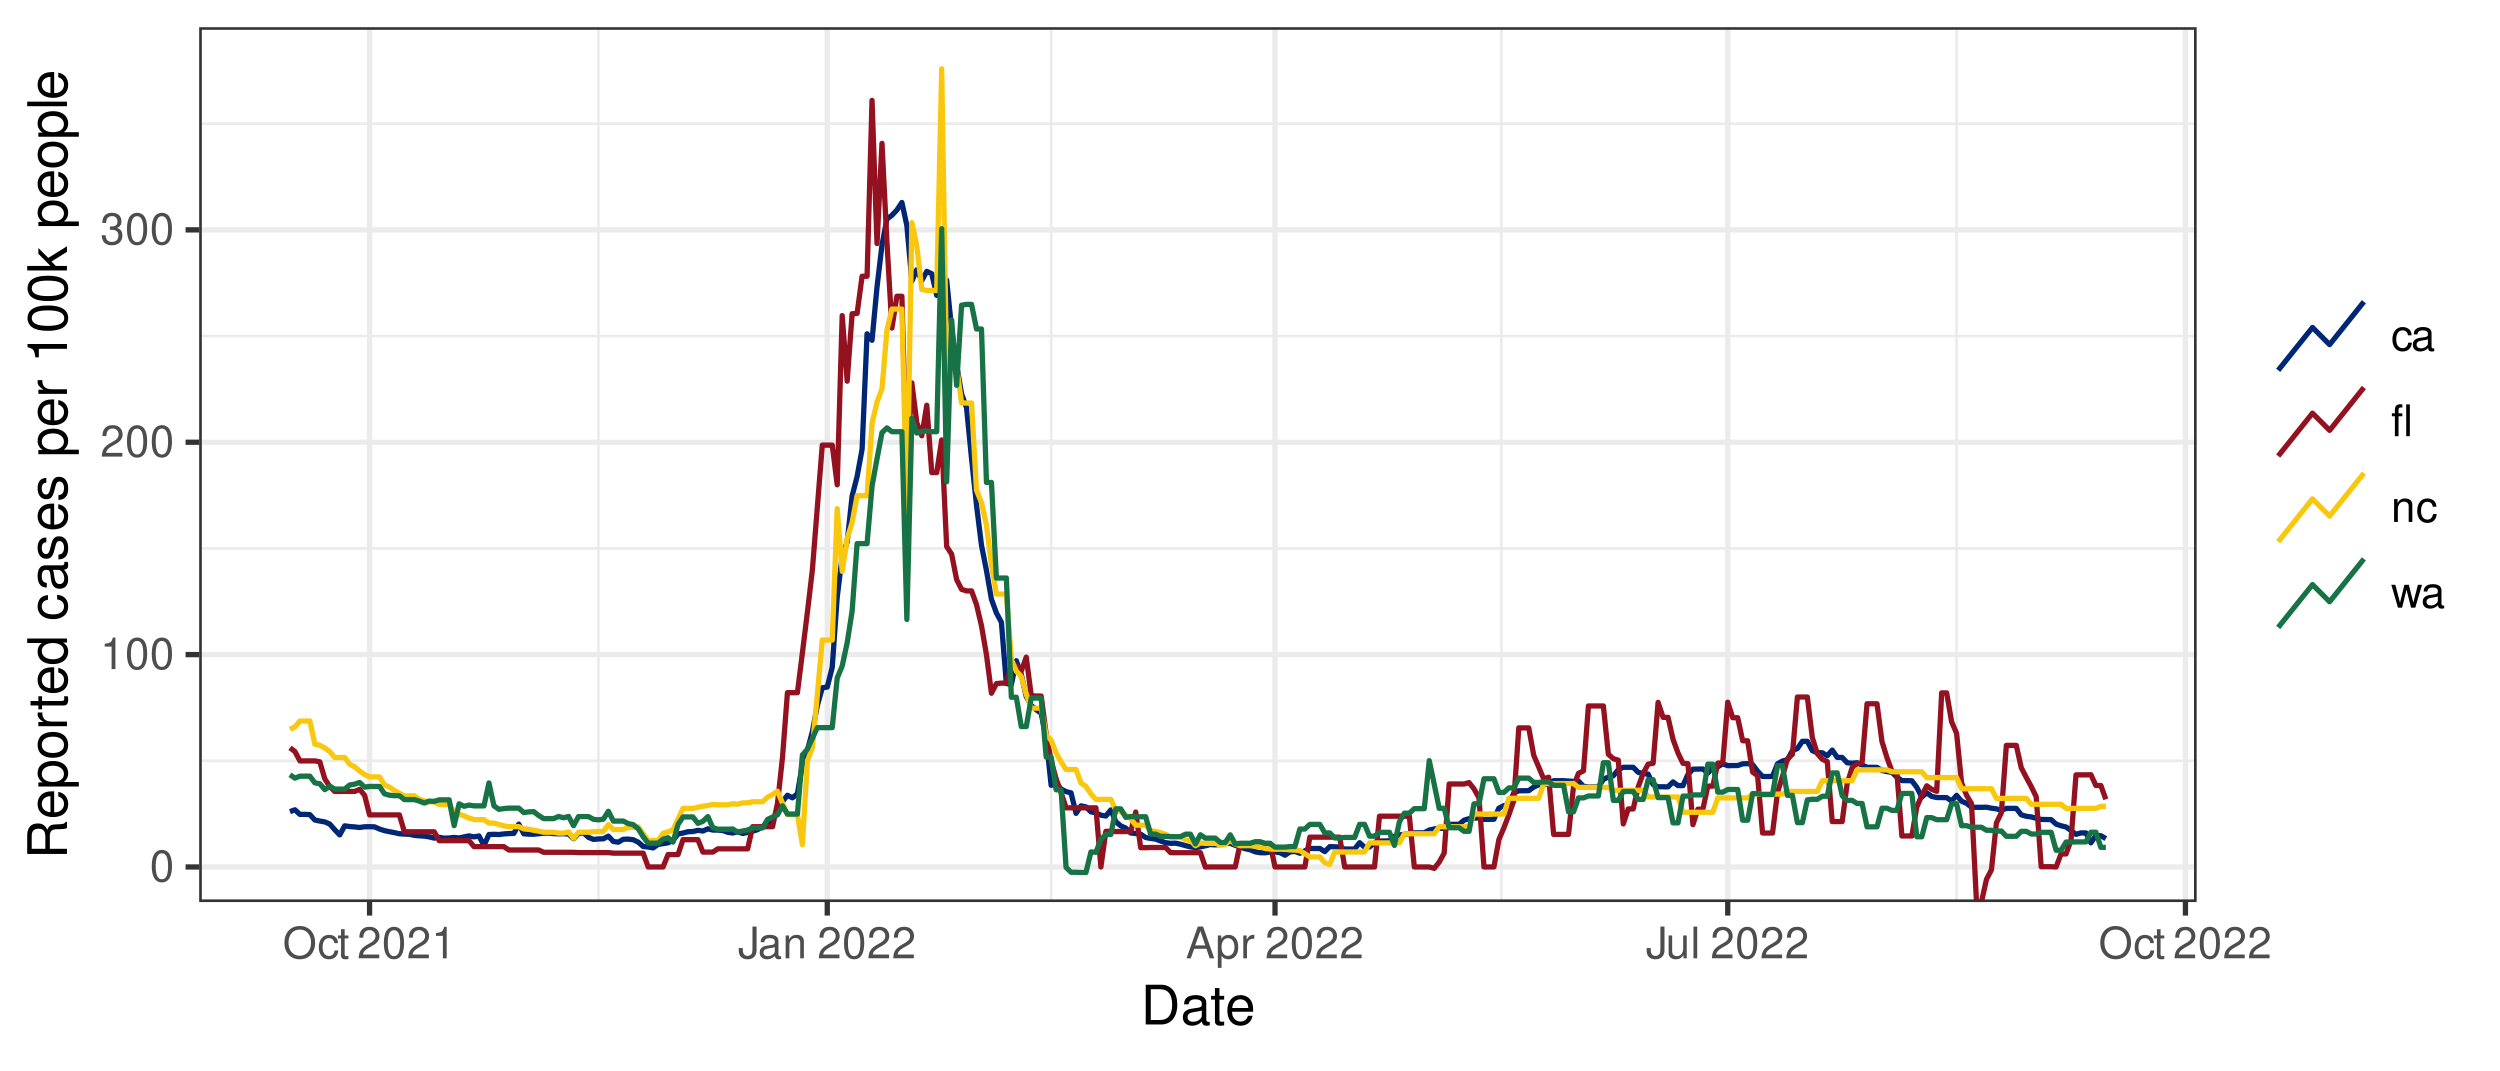 <?xml version="1.0" encoding="UTF-8"?>
<svg xmlns="http://www.w3.org/2000/svg" xmlns:xlink="http://www.w3.org/1999/xlink" width="504" height="216" viewBox="0 0 504 216">
<defs>
<g>
<g id="glyph-0-0">
<path d="M 2.422 -6.359 C 1.844 -6.359 1.312 -6.094 0.984 -5.672 C 0.578 -5.109 0.375 -4.25 0.375 -3.078 C 0.375 -0.938 1.078 0.203 2.422 0.203 C 3.734 0.203 4.453 -0.938 4.453 -3.031 C 4.453 -4.25 4.266 -5.078 3.859 -5.672 C 3.531 -6.109 3.016 -6.359 2.422 -6.359 Z M 2.422 -5.672 C 3.25 -5.672 3.672 -4.828 3.672 -3.094 C 3.672 -1.281 3.266 -0.438 2.406 -0.438 C 1.578 -0.438 1.172 -1.312 1.172 -3.062 C 1.172 -4.828 1.578 -5.672 2.422 -5.672 Z M 2.422 -5.672 "/>
</g>
<g id="glyph-0-1">
<path d="M 2.281 -4.531 L 2.281 0 L 3.047 0 L 3.047 -6.359 L 2.547 -6.359 C 2.266 -5.391 2.094 -5.25 0.891 -5.094 L 0.891 -4.531 Z M 2.281 -4.531 "/>
</g>
<g id="glyph-0-2">
<path d="M 4.453 -0.766 L 1.172 -0.766 C 1.25 -1.297 1.531 -1.625 2.297 -2.094 L 3.172 -2.594 C 4.047 -3.062 4.5 -3.719 4.5 -4.5 C 4.5 -5.031 4.281 -5.531 3.922 -5.875 C 3.547 -6.203 3.094 -6.359 2.5 -6.359 C 1.703 -6.359 1.125 -6.078 0.781 -5.531 C 0.547 -5.203 0.453 -4.797 0.438 -4.156 L 1.219 -4.156 C 1.234 -4.594 1.297 -4.844 1.406 -5.062 C 1.594 -5.438 2 -5.688 2.469 -5.688 C 3.172 -5.688 3.703 -5.172 3.703 -4.484 C 3.703 -3.969 3.406 -3.531 2.859 -3.219 L 2.047 -2.75 C 0.75 -2 0.375 -1.406 0.297 -0.016 L 4.453 -0.016 Z M 4.453 -0.766 "/>
</g>
<g id="glyph-0-3">
<path d="M 1.938 -2.922 L 2.359 -2.922 C 3.203 -2.922 3.656 -2.531 3.656 -1.766 C 3.656 -0.969 3.172 -0.484 2.375 -0.484 C 1.516 -0.484 1.109 -0.922 1.062 -1.844 L 0.281 -1.844 C 0.312 -1.344 0.406 -1 0.547 -0.719 C 0.875 -0.109 1.484 0.203 2.344 0.203 C 3.625 0.203 4.453 -0.578 4.453 -1.781 C 4.453 -2.594 4.141 -3.031 3.391 -3.297 C 3.969 -3.531 4.266 -3.969 4.266 -4.609 C 4.266 -5.703 3.547 -6.359 2.359 -6.359 C 1.109 -6.359 0.438 -5.656 0.406 -4.312 L 1.188 -4.312 C 1.203 -4.703 1.234 -4.922 1.328 -5.109 C 1.5 -5.469 1.891 -5.688 2.375 -5.688 C 3.062 -5.688 3.469 -5.266 3.469 -4.578 C 3.469 -4.141 3.312 -3.859 2.969 -3.719 C 2.766 -3.625 2.484 -3.594 1.938 -3.578 Z M 1.938 -2.922 "/>
</g>
<g id="glyph-0-4">
<path d="M 3.422 -6.516 C 1.578 -6.516 0.328 -5.156 0.328 -3.156 C 0.328 -1.141 1.578 0.203 3.438 0.203 C 4.219 0.203 4.906 -0.031 5.422 -0.469 C 6.109 -1.062 6.531 -2.062 6.531 -3.109 C 6.531 -5.172 5.297 -6.516 3.422 -6.516 Z M 3.422 -5.797 C 4.812 -5.797 5.703 -4.75 5.703 -3.125 C 5.703 -1.578 4.781 -0.516 3.438 -0.516 C 2.062 -0.516 1.156 -1.578 1.156 -3.156 C 1.156 -4.734 2.062 -5.797 3.422 -5.797 Z M 3.422 -5.797 "/>
</g>
<g id="glyph-0-5">
<path d="M 4.141 -3.062 C 4.109 -3.516 4.016 -3.797 3.828 -4.062 C 3.516 -4.484 2.969 -4.734 2.328 -4.734 C 1.078 -4.734 0.266 -3.75 0.266 -2.219 C 0.266 -0.734 1.062 0.203 2.312 0.203 C 3.406 0.203 4.109 -0.453 4.203 -1.578 L 3.453 -1.578 C 3.328 -0.844 2.953 -0.469 2.328 -0.469 C 1.516 -0.469 1.031 -1.141 1.031 -2.219 C 1.031 -3.375 1.516 -4.062 2.312 -4.062 C 2.922 -4.062 3.312 -3.703 3.406 -3.062 Z M 4.141 -3.062 "/>
</g>
<g id="glyph-0-6">
<path d="M 2.234 -4.609 L 1.484 -4.609 L 1.484 -5.875 L 0.75 -5.875 L 0.75 -4.609 L 0.125 -4.609 L 0.125 -4.016 L 0.75 -4.016 L 0.75 -0.531 C 0.75 -0.047 1.062 0.203 1.641 0.203 C 1.828 0.203 1.984 0.188 2.234 0.141 L 2.234 -0.469 C 2.125 -0.453 2.031 -0.438 1.875 -0.438 C 1.562 -0.438 1.484 -0.531 1.484 -0.859 L 1.484 -4.016 L 2.234 -4.016 Z M 2.234 -4.609 "/>
</g>
<g id="glyph-0-7">
</g>
<g id="glyph-0-8">
<path d="M 2.922 -6.406 L 2.922 -1.906 C 2.922 -1.391 2.875 -1.094 2.734 -0.875 C 2.562 -0.641 2.266 -0.484 1.938 -0.484 C 1.328 -0.484 0.984 -0.891 0.984 -1.641 L 0.984 -2.062 L 0.156 -2.062 L 0.156 -1.5 C 0.156 -0.453 0.828 0.203 1.938 0.203 C 3.047 0.203 3.75 -0.5 3.75 -1.594 L 3.75 -6.406 Z M 2.922 -6.406 "/>
</g>
<g id="glyph-0-9">
<path d="M 4.703 -0.438 C 4.625 -0.406 4.594 -0.406 4.547 -0.406 C 4.297 -0.406 4.156 -0.547 4.156 -0.781 L 4.156 -3.484 C 4.156 -4.297 3.547 -4.734 2.422 -4.734 C 1.734 -4.734 1.203 -4.547 0.891 -4.203 C 0.672 -3.969 0.594 -3.703 0.578 -3.25 L 1.312 -3.25 C 1.375 -3.812 1.703 -4.062 2.391 -4.062 C 3.062 -4.062 3.422 -3.812 3.422 -3.375 L 3.422 -3.188 C 3.406 -2.875 3.25 -2.75 2.656 -2.672 C 1.625 -2.547 1.453 -2.5 1.172 -2.391 C 0.641 -2.156 0.375 -1.766 0.375 -1.156 C 0.375 -0.328 0.953 0.203 1.875 0.203 C 2.469 0.203 2.922 0 3.453 -0.469 C 3.5 0 3.734 0.203 4.203 0.203 C 4.359 0.203 4.453 0.188 4.703 0.125 Z M 3.422 -1.453 C 3.422 -1.203 3.359 -1.062 3.125 -0.859 C 2.828 -0.578 2.469 -0.438 2.047 -0.438 C 1.469 -0.438 1.141 -0.719 1.141 -1.172 C 1.141 -1.656 1.453 -1.906 2.25 -2.016 C 3.031 -2.125 3.172 -2.156 3.422 -2.281 Z M 3.422 -1.453 "/>
</g>
<g id="glyph-0-10">
<path d="M 0.609 -4.609 L 0.609 0 L 1.359 0 L 1.359 -2.547 C 1.359 -3.484 1.844 -4.094 2.609 -4.094 C 3.188 -4.094 3.547 -3.75 3.547 -3.188 L 3.547 0 L 4.281 0 L 4.281 -3.484 C 4.281 -4.25 3.719 -4.734 2.828 -4.734 C 2.141 -4.734 1.703 -4.484 1.297 -3.828 L 1.297 -4.609 Z M 0.609 -4.609 "/>
</g>
<g id="glyph-0-11">
<path d="M 4.172 -1.922 L 4.828 0 L 5.75 0 L 3.5 -6.406 L 2.438 -6.406 L 0.156 0 L 1.016 0 L 1.703 -1.922 Z M 3.938 -2.609 L 1.906 -2.609 L 2.953 -5.531 Z M 3.938 -2.609 "/>
</g>
<g id="glyph-0-12">
<path d="M 0.469 1.922 L 1.219 1.922 L 1.219 -0.484 C 1.594 -0.016 2.031 0.203 2.625 0.203 C 3.828 0.203 4.594 -0.75 4.594 -2.219 C 4.594 -3.781 3.844 -4.734 2.625 -4.734 C 2 -4.734 1.5 -4.453 1.156 -3.922 L 1.156 -4.609 L 0.469 -4.609 Z M 2.5 -4.062 C 3.312 -4.062 3.828 -3.344 3.828 -2.25 C 3.828 -1.203 3.297 -0.484 2.5 -0.484 C 1.719 -0.484 1.219 -1.188 1.219 -2.266 C 1.219 -3.359 1.719 -4.062 2.5 -4.062 Z M 2.5 -4.062 "/>
</g>
<g id="glyph-0-13">
<path d="M 0.609 -4.609 L 0.609 0 L 1.344 0 L 1.344 -2.391 C 1.359 -3.5 1.812 -4 2.828 -3.969 L 2.828 -4.719 C 2.703 -4.734 2.625 -4.734 2.547 -4.734 C 2.062 -4.734 1.703 -4.453 1.281 -3.781 L 1.281 -4.609 Z M 0.609 -4.609 "/>
</g>
<g id="glyph-0-14">
<path d="M 4.234 0 L 4.234 -4.609 L 3.516 -4.609 L 3.516 -2 C 3.516 -1.062 3.016 -0.438 2.25 -0.438 C 1.672 -0.438 1.297 -0.797 1.297 -1.344 L 1.297 -4.609 L 0.578 -4.609 L 0.578 -1.062 C 0.578 -0.297 1.141 0.203 2.047 0.203 C 2.719 0.203 3.156 -0.031 3.578 -0.641 L 3.578 0 Z M 4.234 0 "/>
</g>
<g id="glyph-0-15">
<path d="M 1.344 -6.406 L 0.594 -6.406 L 0.594 0 L 1.344 0 Z M 1.344 -6.406 "/>
</g>
<g id="glyph-0-16">
<path d="M 2.266 -4.609 L 1.5 -4.609 L 1.5 -5.328 C 1.5 -5.641 1.656 -5.797 2 -5.797 C 2.062 -5.797 2.094 -5.797 2.266 -5.781 L 2.266 -6.391 C 2.094 -6.438 2 -6.438 1.844 -6.438 C 1.172 -6.438 0.766 -6.047 0.766 -5.391 L 0.766 -4.609 L 0.156 -4.609 L 0.156 -4.016 L 0.766 -4.016 L 0.766 0 L 1.5 0 L 1.5 -4.016 L 2.266 -4.016 Z M 3.781 -6.406 L 3.047 -6.406 L 3.047 0 L 3.781 0 Z M 3.781 -6.406 "/>
</g>
<g id="glyph-0-17">
<path d="M 4.875 0 L 6.234 -4.609 L 5.406 -4.609 L 4.484 -1.016 L 3.578 -4.609 L 2.688 -4.609 L 1.797 -1.016 L 0.859 -4.609 L 0.047 -4.609 L 1.391 0 L 2.219 0 L 3.109 -3.609 L 4.031 0 Z M 4.875 0 "/>
</g>
<g id="glyph-1-0">
<path d="M 0.984 0 L 4.062 0 C 6.094 0 7.344 -1.516 7.344 -4.016 C 7.344 -6.5 6.109 -8.016 4.062 -8.016 L 0.984 -8.016 Z M 2 -0.906 L 2 -7.109 L 3.891 -7.109 C 5.484 -7.109 6.312 -6.047 6.312 -4 C 6.312 -1.969 5.484 -0.906 3.891 -0.906 Z M 2 -0.906 "/>
</g>
<g id="glyph-1-1">
<path d="M 5.891 -0.531 C 5.781 -0.516 5.734 -0.516 5.688 -0.516 C 5.375 -0.516 5.188 -0.688 5.188 -0.969 L 5.188 -4.359 C 5.188 -5.375 4.438 -5.922 3.031 -5.922 C 2.172 -5.922 1.5 -5.688 1.109 -5.266 C 0.844 -4.969 0.734 -4.625 0.719 -4.062 L 1.641 -4.062 C 1.719 -4.766 2.141 -5.078 2.984 -5.078 C 3.828 -5.078 4.281 -4.781 4.281 -4.219 L 4.281 -3.984 C 4.266 -3.594 4.062 -3.438 3.328 -3.344 C 2.031 -3.172 1.828 -3.141 1.469 -2.984 C 0.797 -2.703 0.469 -2.203 0.469 -1.453 C 0.469 -0.406 1.188 0.25 2.359 0.25 C 3.078 0.25 3.656 0 4.312 -0.594 C 4.375 0 4.656 0.25 5.266 0.25 C 5.453 0.25 5.578 0.234 5.891 0.156 Z M 4.281 -1.812 C 4.281 -1.5 4.188 -1.312 3.922 -1.062 C 3.547 -0.719 3.094 -0.547 2.547 -0.547 C 1.844 -0.547 1.422 -0.891 1.422 -1.469 C 1.422 -2.078 1.812 -2.391 2.812 -2.531 C 3.781 -2.656 3.969 -2.703 4.281 -2.844 Z M 4.281 -1.812 "/>
</g>
<g id="glyph-1-2">
<path d="M 2.797 -5.766 L 1.844 -5.766 L 1.844 -7.344 L 0.938 -7.344 L 0.938 -5.766 L 0.156 -5.766 L 0.156 -5.016 L 0.938 -5.016 L 0.938 -0.656 C 0.938 -0.062 1.328 0.25 2.047 0.25 C 2.281 0.25 2.484 0.234 2.797 0.172 L 2.797 -0.594 C 2.656 -0.562 2.547 -0.547 2.359 -0.547 C 1.953 -0.547 1.844 -0.656 1.844 -1.062 L 1.844 -5.016 L 2.797 -5.016 Z M 2.797 -5.766 "/>
</g>
<g id="glyph-1-3">
<path d="M 5.641 -2.578 C 5.641 -3.453 5.578 -3.984 5.406 -4.406 C 5.031 -5.359 4.156 -5.922 3.078 -5.922 C 1.469 -5.922 0.438 -4.703 0.438 -2.812 C 0.438 -0.906 1.438 0.25 3.062 0.25 C 4.375 0.25 5.297 -0.5 5.516 -1.75 L 4.594 -1.75 C 4.344 -0.984 3.828 -0.594 3.094 -0.594 C 2.516 -0.594 2.016 -0.859 1.703 -1.344 C 1.484 -1.672 1.406 -2 1.391 -2.578 Z M 1.422 -3.328 C 1.5 -4.391 2.141 -5.078 3.062 -5.078 C 4 -5.078 4.656 -4.359 4.656 -3.328 Z M 1.422 -3.328 "/>
</g>
<g id="glyph-2-0">
<path d="M -3.453 -2.047 L -3.453 -4.688 C -3.453 -5.594 -3.016 -6 -2.031 -6 L -1.312 -6 C -0.812 -6 -0.328 -6.078 0 -6.219 L 0 -7.469 L -0.25 -7.469 C -0.516 -7.078 -0.797 -7 -1.875 -6.984 C -3.188 -6.969 -3.594 -6.766 -3.953 -5.891 C -4.406 -6.797 -4.953 -7.156 -5.875 -7.156 C -7.266 -7.156 -8.016 -6.297 -8.016 -4.719 L -8.016 -1.016 L 0 -1.016 L 0 -2.047 Z M -4.359 -2.047 L -7.109 -2.047 L -7.109 -4.516 C -7.109 -5.094 -7.031 -5.422 -6.812 -5.672 C -6.578 -5.953 -6.219 -6.094 -5.734 -6.094 C -4.781 -6.094 -4.359 -5.609 -4.359 -4.516 Z M -4.359 -2.047 "/>
</g>
<g id="glyph-2-1">
<path d="M -2.578 -5.641 C -3.453 -5.641 -3.984 -5.578 -4.406 -5.406 C -5.359 -5.031 -5.922 -4.156 -5.922 -3.078 C -5.922 -1.469 -4.703 -0.438 -2.812 -0.438 C -0.906 -0.438 0.25 -1.438 0.25 -3.062 C 0.25 -4.375 -0.5 -5.297 -1.75 -5.516 L -1.75 -4.594 C -0.984 -4.344 -0.594 -3.828 -0.594 -3.094 C -0.594 -2.516 -0.859 -2.016 -1.344 -1.703 C -1.672 -1.484 -2 -1.406 -2.578 -1.391 Z M -3.328 -1.422 C -4.391 -1.5 -5.078 -2.141 -5.078 -3.062 C -5.078 -4 -4.359 -4.656 -3.328 -4.656 Z M -3.328 -1.422 "/>
</g>
<g id="glyph-2-2">
<path d="M 2.391 -0.594 L 2.391 -1.516 L -0.609 -1.516 C -0.016 -2 0.25 -2.547 0.25 -3.281 C 0.25 -4.781 -0.953 -5.75 -2.781 -5.75 C -4.719 -5.75 -5.922 -4.812 -5.922 -3.281 C -5.922 -2.5 -5.578 -1.875 -4.891 -1.438 L -5.766 -1.438 L -5.766 -0.594 Z M -5.078 -3.125 C -5.078 -4.141 -4.188 -4.797 -2.812 -4.797 C -1.5 -4.797 -0.609 -4.125 -0.609 -3.125 C -0.609 -2.141 -1.484 -1.516 -2.844 -1.516 C -4.188 -1.516 -5.078 -2.141 -5.078 -3.125 Z M -5.078 -3.125 "/>
</g>
<g id="glyph-2-3">
<path d="M -5.922 -2.984 C -5.922 -1.359 -4.781 -0.391 -2.844 -0.391 C -0.891 -0.391 0.25 -1.359 0.25 -3 C 0.25 -4.625 -0.906 -5.609 -2.797 -5.609 C -4.797 -5.609 -5.922 -4.656 -5.922 -2.984 Z M -5.078 -3 C -5.078 -4.031 -4.234 -4.656 -2.812 -4.656 C -1.438 -4.656 -0.594 -4.016 -0.594 -3 C -0.594 -1.984 -1.438 -1.359 -2.844 -1.359 C -4.234 -1.359 -5.078 -1.984 -5.078 -3 Z M -5.078 -3 "/>
</g>
<g id="glyph-2-4">
<path d="M -5.766 -0.766 L 0 -0.766 L 0 -1.688 L -2.984 -1.688 C -4.375 -1.688 -5 -2.266 -4.969 -3.531 L -5.891 -3.531 C -5.922 -3.375 -5.922 -3.281 -5.922 -3.172 C -5.922 -2.578 -5.578 -2.141 -4.719 -1.609 L -5.766 -1.609 Z M -5.766 -0.766 "/>
</g>
<g id="glyph-2-5">
<path d="M -5.766 -2.797 L -5.766 -1.844 L -7.344 -1.844 L -7.344 -0.938 L -5.766 -0.938 L -5.766 -0.156 L -5.016 -0.156 L -5.016 -0.938 L -0.656 -0.938 C -0.062 -0.938 0.25 -1.328 0.25 -2.047 C 0.25 -2.281 0.234 -2.484 0.172 -2.797 L -0.594 -2.797 C -0.562 -2.656 -0.547 -2.547 -0.547 -2.359 C -0.547 -1.953 -0.656 -1.844 -1.062 -1.844 L -5.016 -1.844 L -5.016 -2.797 Z M -5.766 -2.797 "/>
</g>
<g id="glyph-2-6">
<path d="M -8.016 -5.438 L -8.016 -4.531 L -5.031 -4.531 C -5.625 -4.141 -5.922 -3.531 -5.922 -2.766 C -5.922 -1.266 -4.734 -0.281 -2.891 -0.281 C -0.953 -0.281 0.25 -1.234 0.25 -2.797 C 0.25 -3.594 -0.047 -4.141 -0.766 -4.625 L 0 -4.625 L 0 -5.438 Z M -5.078 -2.922 C -5.078 -3.906 -4.203 -4.531 -2.812 -4.531 C -1.484 -4.531 -0.609 -3.891 -0.609 -2.922 C -0.609 -1.906 -1.5 -1.25 -2.844 -1.25 C -4.188 -1.25 -5.078 -1.906 -5.078 -2.922 Z M -5.078 -2.922 "/>
</g>
<g id="glyph-2-7">
</g>
<g id="glyph-2-8">
<path d="M -3.828 -5.188 C -4.391 -5.141 -4.75 -5.016 -5.078 -4.797 C -5.609 -4.406 -5.922 -3.703 -5.922 -2.906 C -5.922 -1.344 -4.703 -0.344 -2.781 -0.344 C -0.922 -0.344 0.25 -1.328 0.25 -2.891 C 0.25 -4.266 -0.578 -5.141 -1.984 -5.25 L -1.984 -4.328 C -1.062 -4.172 -0.594 -3.703 -0.594 -2.922 C -0.594 -1.906 -1.422 -1.297 -2.781 -1.297 C -4.219 -1.297 -5.078 -1.891 -5.078 -2.891 C -5.078 -3.656 -4.625 -4.141 -3.828 -4.25 Z M -3.828 -5.188 "/>
</g>
<g id="glyph-2-9">
<path d="M -0.531 -5.891 C -0.516 -5.781 -0.516 -5.734 -0.516 -5.688 C -0.516 -5.375 -0.688 -5.188 -0.969 -5.188 L -4.359 -5.188 C -5.375 -5.188 -5.922 -4.438 -5.922 -3.031 C -5.922 -2.172 -5.688 -1.5 -5.266 -1.109 C -4.969 -0.844 -4.625 -0.734 -4.062 -0.719 L -4.062 -1.641 C -4.766 -1.719 -5.078 -2.141 -5.078 -2.984 C -5.078 -3.828 -4.781 -4.281 -4.219 -4.281 L -3.984 -4.281 C -3.594 -4.266 -3.438 -4.062 -3.344 -3.328 C -3.172 -2.031 -3.141 -1.828 -2.984 -1.469 C -2.703 -0.797 -2.203 -0.469 -1.453 -0.469 C -0.406 -0.469 0.25 -1.188 0.25 -2.359 C 0.25 -3.078 0 -3.656 -0.594 -4.312 C 0 -4.375 0.25 -4.656 0.25 -5.266 C 0.25 -5.453 0.234 -5.578 0.156 -5.891 Z M -1.812 -4.281 C -1.5 -4.281 -1.312 -4.188 -1.062 -3.922 C -0.719 -3.547 -0.547 -3.094 -0.547 -2.547 C -0.547 -1.844 -0.891 -1.422 -1.469 -1.422 C -2.078 -1.422 -2.391 -1.812 -2.531 -2.812 C -2.656 -3.781 -2.703 -3.969 -2.844 -4.281 Z M -1.812 -4.281 "/>
</g>
<g id="glyph-2-10">
<path d="M -4.156 -4.812 C -5.297 -4.812 -5.922 -4.062 -5.922 -2.734 C -5.922 -1.391 -5.234 -0.516 -4.172 -0.516 C -3.266 -0.516 -2.844 -0.984 -2.516 -2.344 L -2.297 -3.203 C -2.141 -3.844 -1.906 -4.094 -1.5 -4.094 C -0.953 -4.094 -0.594 -3.547 -0.594 -2.75 C -0.594 -2.25 -0.734 -1.844 -0.984 -1.609 C -1.141 -1.469 -1.312 -1.391 -1.719 -1.344 L -1.719 -0.375 C -0.391 -0.422 0.25 -1.172 0.25 -2.672 C 0.25 -4.125 -0.469 -5.047 -1.578 -5.047 C -2.438 -5.047 -2.906 -4.562 -3.172 -3.422 L -3.391 -2.547 C -3.562 -1.797 -3.812 -1.469 -4.219 -1.469 C -4.75 -1.469 -5.078 -1.953 -5.078 -2.688 C -5.078 -3.438 -4.766 -3.828 -4.156 -3.844 Z M -4.156 -4.812 "/>
</g>
<g id="glyph-2-11">
<path d="M -5.672 -2.844 L 0 -2.844 L 0 -3.812 L -7.953 -3.812 L -7.953 -3.172 C -6.734 -2.844 -6.562 -2.625 -6.375 -1.125 L -5.672 -1.125 Z M -5.672 -2.844 "/>
</g>
<g id="glyph-2-12">
<path d="M -7.953 -3.031 C -7.953 -2.297 -7.625 -1.641 -7.078 -1.234 C -6.375 -0.719 -5.328 -0.469 -3.844 -0.469 C -1.172 -0.469 0.25 -1.359 0.25 -3.031 C 0.25 -4.672 -1.172 -5.578 -3.781 -5.578 C -5.328 -5.578 -6.359 -5.328 -7.078 -4.812 C -7.641 -4.406 -7.953 -3.766 -7.953 -3.031 Z M -7.094 -3.031 C -7.094 -4.062 -6.031 -4.594 -3.875 -4.594 C -1.609 -4.594 -0.547 -4.078 -0.547 -3 C -0.547 -1.984 -1.656 -1.469 -3.844 -1.469 C -6.031 -1.469 -7.094 -1.984 -7.094 -3.031 Z M -7.094 -3.031 "/>
</g>
<g id="glyph-2-13">
<path d="M -8.016 -1.547 L -8.016 -0.641 L 0 -0.641 L 0 -1.547 L -2.25 -1.547 L -3.125 -2.438 L 0 -4.391 L 0 -5.516 L -3.766 -3.172 L -5.766 -5.172 L -5.766 -4 L -3.328 -1.547 Z M -8.016 -1.547 "/>
</g>
<g id="glyph-2-14">
<path d="M -8.016 -1.672 L -8.016 -0.75 L 0 -0.75 L 0 -1.672 Z M -8.016 -1.672 "/>
</g>
</g>
<clipPath id="clip-0">
<path clip-rule="nonzero" d="M 40.152 5.48 L 442.844 5.48 L 442.844 181.852 L 40.152 181.852 Z M 40.152 5.48 "/>
</clipPath>
<clipPath id="clip-1">
<path clip-rule="nonzero" d="M 40.152 153 L 442.844 153 L 442.844 154 L 40.152 154 Z M 40.152 153 "/>
</clipPath>
<clipPath id="clip-2">
<path clip-rule="nonzero" d="M 40.152 110 L 442.844 110 L 442.844 111 L 40.152 111 Z M 40.152 110 "/>
</clipPath>
<clipPath id="clip-3">
<path clip-rule="nonzero" d="M 40.152 67 L 442.844 67 L 442.844 69 L 40.152 69 Z M 40.152 67 "/>
</clipPath>
<clipPath id="clip-4">
<path clip-rule="nonzero" d="M 40.152 24 L 442.844 24 L 442.844 26 L 40.152 26 Z M 40.152 24 "/>
</clipPath>
<clipPath id="clip-5">
<path clip-rule="nonzero" d="M 120 5.48 L 121 5.48 L 121 181.852 L 120 181.852 Z M 120 5.48 "/>
</clipPath>
<clipPath id="clip-6">
<path clip-rule="nonzero" d="M 211 5.48 L 213 5.48 L 213 181.852 L 211 181.852 Z M 211 5.48 "/>
</clipPath>
<clipPath id="clip-7">
<path clip-rule="nonzero" d="M 302 5.48 L 303 5.48 L 303 181.852 L 302 181.852 Z M 302 5.48 "/>
</clipPath>
<clipPath id="clip-8">
<path clip-rule="nonzero" d="M 394 5.48 L 395 5.48 L 395 181.852 L 394 181.852 Z M 394 5.48 "/>
</clipPath>
<clipPath id="clip-9">
<path clip-rule="nonzero" d="M 40.152 174 L 442.844 174 L 442.844 176 L 40.152 176 Z M 40.152 174 "/>
</clipPath>
<clipPath id="clip-10">
<path clip-rule="nonzero" d="M 40.152 131 L 442.844 131 L 442.844 133 L 40.152 133 Z M 40.152 131 "/>
</clipPath>
<clipPath id="clip-11">
<path clip-rule="nonzero" d="M 40.152 88 L 442.844 88 L 442.844 90 L 40.152 90 Z M 40.152 88 "/>
</clipPath>
<clipPath id="clip-12">
<path clip-rule="nonzero" d="M 40.152 45 L 442.844 45 L 442.844 47 L 40.152 47 Z M 40.152 45 "/>
</clipPath>
<clipPath id="clip-13">
<path clip-rule="nonzero" d="M 73 5.48 L 76 5.48 L 76 181.852 L 73 181.852 Z M 73 5.48 "/>
</clipPath>
<clipPath id="clip-14">
<path clip-rule="nonzero" d="M 166 5.48 L 168 5.48 L 168 181.852 L 166 181.852 Z M 166 5.48 "/>
</clipPath>
<clipPath id="clip-15">
<path clip-rule="nonzero" d="M 256 5.48 L 258 5.48 L 258 181.852 L 256 181.852 Z M 256 5.48 "/>
</clipPath>
<clipPath id="clip-16">
<path clip-rule="nonzero" d="M 347 5.48 L 349 5.48 L 349 181.852 L 347 181.852 Z M 347 5.48 "/>
</clipPath>
<clipPath id="clip-17">
<path clip-rule="nonzero" d="M 440 5.48 L 442 5.48 L 442 181.852 L 440 181.852 Z M 440 5.48 "/>
</clipPath>
<clipPath id="clip-18">
<path clip-rule="nonzero" d="M 57 19 L 426 19 L 426 181.852 L 57 181.852 Z M 57 19 "/>
</clipPath>
<clipPath id="clip-19">
<path clip-rule="nonzero" d="M 40.152 5.48 L 442.844 5.48 L 442.844 181.852 L 40.152 181.852 Z M 40.152 5.48 "/>
</clipPath>
</defs>
<rect x="-50.4" y="-21.6" width="604.8" height="259.2" fill="rgb(100%, 100%, 100%)" fill-opacity="1"/>
<rect x="-50.4" y="-21.6" width="604.8" height="259.2" fill="rgb(100%, 100%, 100%)" fill-opacity="1"/>
<path fill="none" stroke-width="1.067" stroke-linecap="round" stroke-linejoin="round" stroke="rgb(100%, 100%, 100%)" stroke-opacity="1" stroke-miterlimit="10" d="M 0 216 L 504 216 L 504 0 L 0 0 Z M 0 216 "/>
<g clip-path="url(#clip-0)">
<path fill-rule="nonzero" fill="rgb(100%, 100%, 100%)" fill-opacity="1" d="M 40.152 181.848 L 442.844 181.848 L 442.844 5.477 L 40.152 5.477 Z M 40.152 181.848 "/>
</g>
<g clip-path="url(#clip-1)">
<path fill="none" stroke-width="0.533" stroke-linecap="butt" stroke-linejoin="round" stroke="rgb(92.157%, 92.157%, 92.157%)" stroke-opacity="1" stroke-miterlimit="10" d="M 40.152 153.375 L 442.844 153.375 "/>
</g>
<g clip-path="url(#clip-2)">
<path fill="none" stroke-width="0.533" stroke-linecap="butt" stroke-linejoin="round" stroke="rgb(92.157%, 92.157%, 92.157%)" stroke-opacity="1" stroke-miterlimit="10" d="M 40.152 110.559 L 442.844 110.559 "/>
</g>
<g clip-path="url(#clip-3)">
<path fill="none" stroke-width="0.533" stroke-linecap="butt" stroke-linejoin="round" stroke="rgb(92.157%, 92.157%, 92.157%)" stroke-opacity="1" stroke-miterlimit="10" d="M 40.152 67.746 L 442.844 67.746 "/>
</g>
<g clip-path="url(#clip-4)">
<path fill="none" stroke-width="0.533" stroke-linecap="butt" stroke-linejoin="round" stroke="rgb(92.157%, 92.157%, 92.157%)" stroke-opacity="1" stroke-miterlimit="10" d="M 40.152 24.93 L 442.844 24.93 "/>
</g>
<g clip-path="url(#clip-5)">
<path fill="none" stroke-width="0.533" stroke-linecap="butt" stroke-linejoin="round" stroke="rgb(92.157%, 92.157%, 92.157%)" stroke-opacity="1" stroke-miterlimit="10" d="M 120.641 181.848 L 120.641 5.48 "/>
</g>
<g clip-path="url(#clip-6)">
<path fill="none" stroke-width="0.533" stroke-linecap="butt" stroke-linejoin="round" stroke="rgb(92.157%, 92.157%, 92.157%)" stroke-opacity="1" stroke-miterlimit="10" d="M 211.91 181.848 L 211.91 5.48 "/>
</g>
<g clip-path="url(#clip-7)">
<path fill="none" stroke-width="0.533" stroke-linecap="butt" stroke-linejoin="round" stroke="rgb(92.157%, 92.157%, 92.157%)" stroke-opacity="1" stroke-miterlimit="10" d="M 302.68 181.848 L 302.68 5.48 "/>
</g>
<g clip-path="url(#clip-8)">
<path fill="none" stroke-width="0.533" stroke-linecap="butt" stroke-linejoin="round" stroke="rgb(92.157%, 92.157%, 92.157%)" stroke-opacity="1" stroke-miterlimit="10" d="M 394.449 181.848 L 394.449 5.48 "/>
</g>
<g clip-path="url(#clip-9)">
<path fill="none" stroke-width="1.067" stroke-linecap="butt" stroke-linejoin="round" stroke="rgb(92.157%, 92.157%, 92.157%)" stroke-opacity="1" stroke-miterlimit="10" d="M 40.152 174.781 L 442.844 174.781 "/>
</g>
<g clip-path="url(#clip-10)">
<path fill="none" stroke-width="1.067" stroke-linecap="butt" stroke-linejoin="round" stroke="rgb(92.157%, 92.157%, 92.157%)" stroke-opacity="1" stroke-miterlimit="10" d="M 40.152 131.965 L 442.844 131.965 "/>
</g>
<g clip-path="url(#clip-11)">
<path fill="none" stroke-width="1.067" stroke-linecap="butt" stroke-linejoin="round" stroke="rgb(92.157%, 92.157%, 92.157%)" stroke-opacity="1" stroke-miterlimit="10" d="M 40.152 89.152 L 442.844 89.152 "/>
</g>
<g clip-path="url(#clip-12)">
<path fill="none" stroke-width="1.067" stroke-linecap="butt" stroke-linejoin="round" stroke="rgb(92.157%, 92.157%, 92.157%)" stroke-opacity="1" stroke-miterlimit="10" d="M 40.152 46.34 L 442.844 46.34 "/>
</g>
<g clip-path="url(#clip-13)">
<path fill="none" stroke-width="1.067" stroke-linecap="butt" stroke-linejoin="round" stroke="rgb(92.157%, 92.157%, 92.157%)" stroke-opacity="1" stroke-miterlimit="10" d="M 74.504 181.848 L 74.504 5.48 "/>
</g>
<g clip-path="url(#clip-14)">
<path fill="none" stroke-width="1.067" stroke-linecap="butt" stroke-linejoin="round" stroke="rgb(92.157%, 92.157%, 92.157%)" stroke-opacity="1" stroke-miterlimit="10" d="M 166.777 181.848 L 166.777 5.48 "/>
</g>
<g clip-path="url(#clip-15)">
<path fill="none" stroke-width="1.067" stroke-linecap="butt" stroke-linejoin="round" stroke="rgb(92.157%, 92.157%, 92.157%)" stroke-opacity="1" stroke-miterlimit="10" d="M 257.043 181.848 L 257.043 5.48 "/>
</g>
<g clip-path="url(#clip-16)">
<path fill="none" stroke-width="1.067" stroke-linecap="butt" stroke-linejoin="round" stroke="rgb(92.157%, 92.157%, 92.157%)" stroke-opacity="1" stroke-miterlimit="10" d="M 348.312 181.848 L 348.312 5.48 "/>
</g>
<g clip-path="url(#clip-17)">
<path fill="none" stroke-width="1.067" stroke-linecap="butt" stroke-linejoin="round" stroke="rgb(92.157%, 92.157%, 92.157%)" stroke-opacity="1" stroke-miterlimit="10" d="M 440.586 181.848 L 440.586 5.48 "/>
</g>
<path fill="none" stroke-width="1.067" stroke-linecap="butt" stroke-linejoin="round" stroke="rgb(0%, 14.902%, 46.275%)" stroke-opacity="1" stroke-miterlimit="10" d="M 58.453 163.629 L 59.457 163.254 L 60.461 164.18 L 61.465 164.172 L 62.465 164.23 L 63.469 165.309 L 64.473 165.523 L 65.477 165.699 L 66.48 166.129 L 67.48 167.27 L 68.484 168.316 L 69.488 166.492 L 70.492 166.633 L 71.492 166.707 L 72.496 166.82 L 73.5 166.676 L 74.504 166.664 L 75.504 166.695 L 76.508 167.133 L 77.512 167.461 L 78.516 167.672 L 79.516 167.863 L 80.52 168.082 L 81.523 168.152 L 82.527 168.184 L 83.527 168.41 L 84.531 168.504 L 85.535 168.559 L 86.539 168.719 L 87.543 168.965 L 88.543 168.793 L 89.547 168.977 L 90.551 168.938 L 91.555 168.828 L 92.555 168.938 L 93.559 168.719 L 94.562 168.516 L 95.566 168.715 L 96.566 168.531 L 97.57 170.469 L 98.574 168.238 L 99.578 168.195 L 100.578 168.242 L 101.582 168.121 L 102.586 168.047 L 103.59 168.012 L 104.59 166.148 L 105.594 168.094 L 106.598 168.168 L 107.602 168.18 L 108.602 168.074 L 109.605 167.977 L 110.609 167.949 L 111.613 168.059 L 112.617 168.098 L 113.617 168.078 L 114.621 168.141 L 115.625 169.074 L 116.629 168.047 L 117.629 167.875 L 118.633 168.809 L 119.637 169.227 L 120.641 169.133 L 121.641 169.105 L 122.645 168.574 L 123.648 169.641 L 124.652 169.785 L 125.652 169.195 L 126.656 169.168 L 127.66 169.289 L 128.664 169.777 L 129.664 170.648 L 130.668 170.754 L 131.672 170.938 L 132.676 170.223 L 133.676 170.082 L 134.68 169.91 L 135.684 169.41 L 136.688 168.133 L 137.691 167.938 L 138.691 167.672 L 139.695 167.637 L 140.699 167.395 L 141.703 167.535 L 142.703 167.09 L 143.707 167.34 L 144.711 167.352 L 145.715 167.434 L 146.715 167.793 L 147.719 167.934 L 148.723 167.688 L 149.727 168.023 L 150.727 167.812 L 151.73 167.57 L 152.734 167.262 L 153.738 166.629 L 154.738 165.961 L 155.742 165.105 L 156.746 163.582 L 157.75 161.59 L 158.75 160.328 L 159.754 160.84 L 160.758 160.031 L 161.762 154.07 L 162.766 151.281 L 163.766 147.535 L 164.77 142.25 L 165.773 138.668 L 166.777 138.504 L 167.777 134.543 L 168.781 120.395 L 169.785 112.16 L 170.789 109.258 L 171.789 99.996 L 172.793 96.059 L 173.797 90.574 L 174.801 67.301 L 175.801 68.594 L 176.805 57.879 L 177.809 49.402 L 178.812 44.145 L 179.812 43.402 L 180.816 42.336 L 181.82 40.82 L 182.824 45.477 L 183.828 56.684 L 184.828 54.387 L 185.832 56.566 L 186.836 54.711 L 187.84 55.184 L 188.84 59.539 L 189.844 58.539 L 190.848 56.488 L 191.852 66.355 L 192.852 73.508 L 193.855 79.406 L 194.859 82.238 L 195.863 92.438 L 196.863 101.828 L 197.867 109.922 L 198.871 115.027 L 199.875 120.801 L 200.875 123.57 L 201.879 125.445 L 202.883 137.793 L 203.887 138.023 L 204.887 133.203 L 205.891 135.957 L 206.895 140.438 L 207.898 142.227 L 208.902 143.078 L 209.902 143.789 L 210.906 148.859 L 211.91 158.312 L 212.914 157.914 L 213.914 159.074 L 214.918 159.586 L 215.922 159.844 L 216.926 163.973 L 217.926 162.461 L 218.93 162.668 L 219.934 163.676 L 220.938 163.848 L 221.938 164.34 L 222.941 164.512 L 223.945 163.273 L 224.949 165.668 L 225.949 166.496 L 226.953 166.949 L 227.957 167.926 L 228.961 168.043 L 229.961 168.176 L 230.965 168.84 L 231.969 169.027 L 232.973 169.164 L 233.977 169.543 L 234.977 169.879 L 235.98 170.016 L 236.984 169.984 L 237.988 170.191 L 238.988 170.48 L 239.992 170.727 L 240.996 170.863 L 242 170.742 L 243 170.512 L 244.004 170.258 L 245.008 170.332 L 246.012 170.23 L 247.012 170.047 L 248.016 170.012 L 249.02 170.414 L 250.023 170.762 L 251.023 171.105 L 252.027 171.305 L 253.031 171.723 L 254.035 171.902 L 255.035 171.926 L 256.039 171.773 L 257.043 171.746 L 258.047 171.895 L 259.051 172.406 L 260.051 171.754 L 261.055 171.645 L 262.059 172.023 L 263.062 171.52 L 264.062 171.059 L 265.066 171.059 L 266.07 171.051 L 267.074 171.684 L 268.074 170.684 L 269.078 170.711 L 270.082 170.785 L 271.086 171.168 L 272.086 171.164 L 273.09 171.16 L 274.094 169.887 L 275.098 170.793 L 276.098 170.742 L 277.102 169.938 L 278.105 169.555 L 279.109 169.539 L 280.113 169.52 L 281.113 168.578 L 282.117 168.312 L 283.121 168.219 L 284.125 167.996 L 285.125 167.906 L 286.129 167.898 L 287.133 167.887 L 288.137 167.336 L 289.137 167.121 L 290.141 166.961 L 291.145 167.027 L 292.148 166.191 L 293.148 166.184 L 294.152 166.176 L 295.156 165.348 L 296.16 165.047 L 297.16 164.934 L 298.164 164.898 L 299.168 165.195 L 300.172 165.18 L 301.172 165.152 L 302.176 162.926 L 303.18 162.422 L 304.184 162.176 L 305.188 159.844 L 306.188 159.426 L 307.191 159.414 L 308.195 159.406 L 309.199 158.66 L 310.199 158.223 L 311.203 158.23 L 312.207 157.895 L 313.211 157.398 L 314.211 157.387 L 315.215 157.398 L 316.219 157.457 L 317.223 157.523 L 318.223 157.469 L 319.227 158.516 L 320.23 158.664 L 321.234 158.66 L 322.234 158.645 L 323.238 157.137 L 324.242 156.633 L 325.246 156.398 L 326.246 155.164 L 327.25 154.684 L 328.254 154.688 L 329.258 154.695 L 330.262 155.703 L 331.262 155.953 L 332.266 156.055 L 333.27 158.164 L 334.273 158.609 L 335.273 158.617 L 336.277 158.629 L 337.281 157.633 L 338.285 158.371 L 339.285 158.383 L 340.289 156.121 L 341.293 155.066 L 342.297 155.047 L 343.297 155.031 L 344.301 155.836 L 345.305 154.734 L 346.309 154.574 L 347.309 153.992 L 348.312 154.355 L 349.316 154.34 L 350.32 154.332 L 351.32 153.988 L 352.324 153.949 L 353.328 154.152 L 354.332 155.48 L 355.336 156.539 L 356.336 156.539 L 357.34 156.52 L 358.344 153.984 L 359.348 153.422 L 360.348 153.16 L 361.352 151.32 L 362.355 150.902 L 363.359 149.445 L 364.359 149.449 L 365.363 151.336 L 366.367 151.75 L 367.371 151.754 L 368.371 152.359 L 369.375 151.219 L 370.379 152.684 L 371.383 152.703 L 372.383 153.77 L 373.387 153.867 L 374.391 153.766 L 375.395 154.266 L 376.398 154.68 L 377.398 154.695 L 378.402 154.699 L 379.406 155.34 L 380.41 155.559 L 381.41 155.707 L 382.414 156.676 L 383.418 157.367 L 384.422 157.379 L 385.422 157.398 L 386.426 158.723 L 387.43 160.695 L 388.434 159.84 L 389.434 160.562 L 390.438 160.777 L 391.441 160.793 L 392.445 160.801 L 393.445 161.477 L 394.449 160.348 L 395.453 161.531 L 396.457 161.938 L 397.457 162.754 L 398.461 162.754 L 399.465 162.758 L 400.469 162.734 L 401.473 162.93 L 402.473 163.066 L 403.477 163.367 L 404.48 162.961 L 405.484 162.969 L 406.484 162.977 L 407.488 164.27 L 408.492 164.566 L 409.496 164.688 L 410.496 164.965 L 411.5 165.199 L 412.504 165.215 L 413.508 165.234 L 414.508 166.145 L 415.512 166.477 L 416.516 166.723 L 417.52 167.441 L 418.52 168.199 L 419.523 167.914 L 420.527 167.926 L 421.531 169.906 L 422.531 168.453 L 423.535 168.48 L 424.539 169.074 "/>
<g clip-path="url(#clip-18)">
<path fill="none" stroke-width="1.067" stroke-linecap="butt" stroke-linejoin="round" stroke="rgb(58.039%, 6.667%, 12.549%)" stroke-opacity="1" stroke-miterlimit="10" d="M 58.453 150.762 L 59.457 151.504 L 60.461 153.395 L 63.469 153.395 L 64.473 153.586 L 65.477 157.012 L 66.48 158.574 L 67.48 159.555 L 71.492 159.555 L 72.496 159.145 L 73.5 160.332 L 74.504 164.285 L 80.52 164.285 L 81.523 167.691 L 87.543 167.691 L 88.543 169.488 L 94.562 169.488 L 95.566 170.684 L 101.582 170.684 L 102.586 171.359 L 108.602 171.359 L 109.605 171.828 L 115.625 171.828 L 116.629 171.883 L 122.645 171.883 L 123.648 171.996 L 129.664 171.996 L 130.668 174.781 L 133.676 174.781 L 134.68 172.277 L 136.688 172.277 L 137.691 169.277 L 140.699 169.277 L 141.703 171.781 L 143.707 171.781 L 144.711 171.125 L 150.727 171.125 L 151.73 166.664 L 155.742 166.664 L 156.746 161.941 L 157.75 152.691 L 158.75 139.641 L 160.758 139.641 L 161.762 131.641 L 162.766 123.465 L 163.766 114.98 L 164.77 102.32 L 165.773 89.738 L 167.777 89.738 L 168.781 97.738 L 169.785 63.633 L 170.789 76.836 L 171.789 63.258 L 172.793 63.18 L 173.797 55.695 L 174.801 55.695 L 175.801 20.238 L 176.805 49.094 L 177.809 28.906 L 178.812 48.914 L 179.812 66.125 L 180.816 59.723 L 181.82 59.723 L 182.824 95.18 L 183.828 77.195 L 184.828 85.234 L 185.832 87.855 L 186.836 81.695 L 187.84 95.273 L 188.84 95.273 L 189.844 88.691 L 190.848 110.18 L 191.852 111.73 L 192.852 116.836 L 193.855 118.812 L 194.859 119.125 L 195.863 119.125 L 196.863 121.879 L 197.867 126.156 L 198.871 132.004 L 199.875 139.75 L 200.875 137.812 L 201.879 137.719 L 202.883 137.719 L 203.887 133.93 L 204.887 134.145 L 205.891 135.262 L 206.895 132.48 L 207.898 140.23 L 208.902 140.328 L 209.902 140.328 L 210.906 147.941 L 211.91 153.371 L 212.914 157.008 L 213.914 159.789 L 214.918 162.855 L 220.938 162.855 L 221.938 174.781 L 222.941 167.598 L 223.945 167.598 L 224.949 167.637 L 227.957 167.637 L 228.961 163.707 L 229.961 170.891 L 230.965 170.891 L 231.969 170.852 L 234.977 170.852 L 235.98 171.887 L 236.984 171.906 L 242 171.906 L 243 174.801 L 244.004 174.781 L 249.02 174.781 L 250.023 170.07 L 256.039 170.07 L 257.043 174.781 L 263.062 174.781 L 264.062 168.773 L 270.082 168.773 L 271.086 174.781 L 277.102 174.781 L 278.105 164.547 L 284.125 164.547 L 285.125 174.781 L 288.137 174.781 L 289.137 175.062 L 290.141 173.805 L 291.145 171.988 L 292.148 158.055 L 295.156 158.055 L 296.16 157.773 L 297.16 159.031 L 298.164 160.848 L 299.168 174.781 L 301.172 174.781 L 302.176 169.258 L 303.18 166.902 L 304.184 164.277 L 305.188 161.387 L 306.188 146.742 L 308.195 146.742 L 309.199 152.266 L 310.199 154.617 L 311.203 157.012 L 312.207 156.691 L 313.211 168.215 L 316.219 168.215 L 317.223 158.48 L 318.223 155.91 L 319.227 155.402 L 320.23 142.324 L 323.238 142.324 L 324.242 152.059 L 325.246 152.953 L 326.246 153.254 L 327.25 166.102 L 328.254 163.082 L 329.258 163.082 L 330.262 158.648 L 331.262 155.898 L 332.266 154.051 L 333.27 153.875 L 334.273 141.598 L 335.273 144.617 L 336.277 144.617 L 337.281 149.051 L 338.285 151.797 L 339.285 153.883 L 340.289 153.953 L 341.293 166.254 L 342.297 163.133 L 343.297 163.133 L 344.301 158.484 L 345.305 158.484 L 346.309 153.848 L 347.309 153.773 L 348.312 141.566 L 349.316 144.688 L 350.32 144.688 L 351.32 149.336 L 352.324 149.336 L 353.328 155.652 L 354.332 156.391 L 355.336 167.938 L 357.34 167.938 L 358.344 159.758 L 359.348 156.527 L 360.348 153.027 L 361.352 152.066 L 362.355 140.52 L 364.359 140.52 L 365.363 148.699 L 366.367 151.926 L 367.371 153.066 L 368.371 153.535 L 369.375 165.625 L 371.383 165.625 L 372.383 158.016 L 373.387 154.762 L 374.391 153.98 L 375.395 153.762 L 376.398 141.875 L 378.402 141.875 L 379.406 149.488 L 380.41 152.742 L 381.41 155.449 L 382.414 155.805 L 383.418 168.531 L 385.422 168.531 L 386.426 162.707 L 387.43 160.375 L 388.434 158.422 L 389.434 159.125 L 390.438 159.531 L 391.441 139.684 L 392.445 139.684 L 393.445 145.508 L 394.449 147.84 L 395.453 157.824 L 396.457 160.324 L 397.457 162 L 398.461 181.848 L 399.465 181.848 L 400.469 177.285 L 401.473 175.355 L 402.473 165.898 L 403.477 163.855 L 404.48 150.273 L 406.484 150.273 L 407.488 154.785 L 408.492 156.715 L 409.496 158.574 L 410.496 160.617 L 411.5 174.73 L 413.508 174.73 L 414.508 174.781 L 415.512 172.16 L 416.516 172.16 L 417.52 169.379 L 418.52 156.215 L 420.527 156.215 L 421.531 156.184 L 422.531 158.359 L 423.535 158.359 L 424.539 161.141 "/>
</g>
<path fill="none" stroke-width="1.067" stroke-linecap="butt" stroke-linejoin="round" stroke="rgb(97.647%, 78.431%, 5.49%)" stroke-opacity="1" stroke-miterlimit="10" d="M 58.453 147.031 L 59.457 146.531 L 60.461 145.359 L 62.465 145.359 L 63.469 150.016 L 64.473 150.234 L 65.477 150.805 L 66.48 151.5 L 67.48 152.711 L 69.488 152.711 L 70.492 154.059 L 71.492 154.586 L 72.496 155.449 L 73.5 156.137 L 74.504 156.621 L 76.508 156.621 L 77.512 158.238 L 78.516 158.691 L 79.516 159.367 L 80.52 159.934 L 81.523 160.445 L 83.527 160.445 L 84.531 161.137 L 85.535 161.445 L 86.539 161.664 L 87.543 161.676 L 88.543 162.191 L 90.551 162.191 L 91.555 163.668 L 92.555 164.113 L 93.559 164.477 L 94.562 164.914 L 95.566 165.242 L 97.57 165.242 L 98.574 165.93 L 99.578 165.949 L 100.578 166.207 L 101.582 166.504 L 102.586 166.645 L 104.59 166.645 L 105.594 167.102 L 106.598 167.176 L 107.602 167.395 L 108.602 167.562 L 109.605 167.777 L 111.613 167.777 L 112.617 167.965 L 113.617 167.949 L 114.621 167.73 L 115.625 169 L 116.629 167.773 L 118.633 167.773 L 119.637 167.684 L 120.641 167.629 L 121.641 167.621 L 122.645 166.242 L 123.648 167.234 L 125.652 167.234 L 126.656 166.766 L 127.66 166.793 L 128.664 166.707 L 129.664 168.09 L 130.668 169.473 L 132.676 169.473 L 133.676 167.984 L 134.68 167.715 L 135.684 167.301 L 136.688 165.117 L 137.691 162.973 L 139.695 162.973 L 140.699 162.742 L 141.703 162.543 L 142.703 162.395 L 143.707 162.18 L 144.711 162.246 L 146.715 162.246 L 147.719 162.023 L 148.723 162.125 L 149.727 161.855 L 150.727 161.852 L 151.73 161.633 L 153.738 161.633 L 154.738 160.719 L 155.742 160.164 L 156.746 159.508 L 157.75 161.91 L 158.75 164.207 L 160.758 164.207 L 161.762 170.289 L 162.766 153.402 L 163.766 150.812 L 164.77 140.098 L 165.773 129.035 L 167.777 129.035 L 168.781 102.551 L 169.785 115.18 L 170.789 108.605 L 171.789 105.305 L 172.793 99.941 L 174.801 99.941 L 175.801 85.355 L 176.805 81.07 L 177.809 78.371 L 178.812 66.52 L 179.812 62.316 L 181.82 62.316 L 182.824 103.387 L 183.828 44.883 L 184.828 49.539 L 185.832 58.34 L 186.836 58.551 L 188.84 58.551 L 189.844 13.879 L 190.848 75.086 L 191.852 73.406 L 192.852 73.883 L 193.855 81.246 L 195.863 81.246 L 196.863 98.84 L 197.867 101.297 L 198.871 105.887 L 199.875 113.84 L 200.875 119.754 L 202.883 119.754 L 203.887 132.945 L 204.887 135.316 L 205.891 136.367 L 206.895 139.969 L 207.898 142.766 L 209.902 142.766 L 210.906 148.203 L 211.91 149.219 L 212.914 151.777 L 213.914 153.59 L 214.918 155.129 L 216.926 155.129 L 217.926 157.871 L 218.93 158.547 L 219.934 160.051 L 220.938 161.168 L 221.938 161.156 L 223.945 161.156 L 224.949 163.336 L 225.949 163.617 L 226.953 164.324 L 227.957 165.059 L 228.961 166.352 L 230.965 166.352 L 231.969 167.438 L 232.973 167.633 L 233.977 167.867 L 234.977 168.211 L 235.98 168.672 L 237.988 168.672 L 238.988 169.305 L 239.992 169.445 L 240.996 170.504 L 242 169.953 L 243 170.016 L 245.008 170.016 L 246.012 170.375 L 247.012 170.273 L 248.016 169.352 L 249.02 170.191 L 250.023 170.488 L 252.027 170.488 L 253.031 170.613 L 254.035 170.727 L 255.035 171.035 L 256.039 171.156 L 257.043 171.203 L 259.051 171.203 L 260.051 171.34 L 261.055 171.371 L 262.059 171.48 L 263.062 172.102 L 264.062 172.762 L 266.07 172.762 L 267.074 173.945 L 268.074 174.273 L 269.078 171.762 L 275.098 171.762 L 276.098 169.93 L 282.117 169.93 L 283.121 168.086 L 289.137 168.086 L 290.141 166.664 L 296.16 166.664 L 297.16 164.117 L 303.18 164.117 L 304.184 160.938 L 310.199 160.938 L 311.203 157.969 L 317.223 157.969 L 318.223 158.742 L 324.242 158.742 L 325.246 159.328 L 331.262 159.328 L 332.266 160.664 L 338.285 160.664 L 339.285 163.762 L 345.305 163.762 L 346.309 160.852 L 352.324 160.852 L 353.328 160.09 L 359.348 160.09 L 360.348 159.555 L 366.367 159.555 L 367.371 157.398 L 373.387 157.398 L 374.391 155.203 L 380.41 155.203 L 381.41 155.59 L 387.43 155.59 L 388.434 156.762 L 394.449 156.762 L 395.453 159.008 L 401.473 159.008 L 402.473 160.957 L 408.492 160.957 L 409.496 162.145 L 415.512 162.145 L 416.516 162.965 L 422.531 162.965 L 423.535 162.555 L 424.539 162.555 "/>
<path fill="none" stroke-width="1.067" stroke-linecap="butt" stroke-linejoin="round" stroke="rgb(9.02%, 44.706%, 27.059%)" stroke-opacity="1" stroke-miterlimit="10" d="M 58.453 156.188 L 59.457 156.871 L 60.461 156.48 L 62.465 156.48 L 63.469 157.824 L 64.473 157.996 L 65.477 159.191 L 66.48 158.488 L 67.48 159.086 L 69.488 159.086 L 70.492 158.25 L 71.492 158.094 L 72.496 157.742 L 73.5 158.676 L 74.504 158.551 L 76.508 158.551 L 77.512 160.035 L 78.516 160.316 L 79.516 160.414 L 80.52 160.418 L 81.523 161.199 L 83.527 161.199 L 84.531 161.508 L 85.535 161.895 L 86.539 161.504 L 87.543 161.551 L 88.543 161.25 L 90.551 161.25 L 91.555 166.445 L 92.555 162.055 L 93.559 162.543 L 94.562 162.305 L 95.566 162.461 L 97.57 162.461 L 98.574 157.848 L 99.578 162.461 L 100.578 163.156 L 101.582 163.008 L 102.586 162.918 L 104.59 162.918 L 105.594 163.816 L 106.598 163.676 L 107.602 163.625 L 108.602 164.414 L 109.605 165.031 L 111.613 165.031 L 112.617 164.598 L 113.617 164.867 L 114.621 164.59 L 115.625 166.453 L 116.629 164.621 L 118.633 164.621 L 119.637 165.168 L 120.641 165.285 L 121.641 165.137 L 122.645 163.551 L 123.648 165.527 L 125.652 165.527 L 126.656 166.039 L 127.66 166.246 L 128.664 167.094 L 129.664 168.684 L 130.668 169.984 L 132.676 169.984 L 133.676 169.168 L 134.68 168.883 L 135.684 169.762 L 136.688 166.223 L 137.691 164.695 L 139.695 164.695 L 140.699 165.988 L 141.703 165.578 L 142.703 164.621 L 143.707 166.863 L 144.711 167.168 L 146.715 167.168 L 147.719 167.125 L 148.723 167.758 L 149.727 167.527 L 150.727 167.34 L 151.73 166.898 L 153.738 166.898 L 154.738 165.184 L 156.746 164.262 L 157.75 162.457 L 158.75 164.117 L 160.758 164.117 L 161.762 152.199 L 162.766 151.051 L 163.766 148.867 L 164.77 146.691 L 167.777 146.691 L 168.781 136.695 L 169.785 134.27 L 170.789 129.594 L 171.789 123.184 L 172.793 109.594 L 174.801 109.594 L 175.801 98.035 L 176.805 92.496 L 177.809 87.211 L 178.812 86.266 L 179.812 87.027 L 181.82 87.027 L 182.824 124.875 L 183.828 84.324 L 184.828 87.301 L 185.832 86.969 L 186.836 86.879 L 187.84 87.031 L 188.84 87.031 L 189.844 46.109 L 190.848 97.121 L 191.852 64.523 L 192.852 77.68 L 193.855 61.52 L 194.859 61.367 L 195.863 61.367 L 196.863 66.324 L 197.867 66.324 L 198.871 97.262 L 199.875 97.262 L 200.875 116.535 L 202.883 116.535 L 203.887 140.559 L 204.887 140.559 L 205.891 146.48 L 206.895 146.48 L 207.898 140.73 L 209.902 140.73 L 210.906 152.621 L 211.91 152.621 L 212.914 159.211 L 213.914 159.301 L 214.918 174.859 L 215.922 175.848 L 216.926 175.848 L 217.926 175.898 L 218.93 175.898 L 219.934 171.746 L 220.938 171.82 L 221.938 169.215 L 222.941 168.227 L 223.945 168.227 L 224.949 163.066 L 225.949 163.066 L 226.953 164.777 L 227.957 164.613 L 228.961 164.656 L 230.965 164.656 L 231.969 168.156 L 232.973 168.156 L 233.977 168.605 L 234.977 168.605 L 235.98 168.676 L 237.988 168.676 L 238.988 168.172 L 239.992 168.172 L 240.996 170.129 L 242 168.289 L 243 168.969 L 245.008 168.969 L 246.012 169.84 L 247.012 169.84 L 248.016 168.305 L 249.02 170.145 L 250.023 170.008 L 252.027 170.008 L 253.031 169.688 L 254.035 169.688 L 255.035 170.016 L 256.039 170.016 L 257.043 170.777 L 259.051 170.777 L 260.051 170.668 L 261.055 170.668 L 262.059 167.129 L 263.062 167.129 L 264.062 166.199 L 266.07 166.199 L 267.074 167.918 L 268.074 167.918 L 269.078 168.934 L 270.082 168.934 L 271.086 168.828 L 273.09 168.828 L 274.094 166.191 L 275.098 166.191 L 276.098 168.574 L 277.102 168.574 L 278.105 167.797 L 280.113 167.797 L 281.113 170.434 L 282.117 165.676 L 283.121 163.941 L 284.125 163.941 L 285.125 163.027 L 287.133 163.027 L 288.137 153.352 L 289.137 158.109 L 290.141 162.957 L 291.145 162.957 L 292.148 166.871 L 294.152 166.871 L 295.156 167.594 L 296.16 167.594 L 297.16 162.051 L 298.164 162.051 L 299.168 157 L 301.172 157 L 302.176 159.754 L 303.18 159.754 L 304.184 158.848 L 305.188 158.848 L 306.188 156.871 L 308.195 156.871 L 309.199 157.742 L 310.199 157.742 L 311.203 157.629 L 312.207 157.629 L 313.211 158.328 L 315.215 158.328 L 316.219 163.66 L 317.223 163.66 L 318.223 160.859 L 319.227 160.859 L 320.23 160.469 L 322.234 160.469 L 323.238 153.766 L 324.242 153.766 L 325.246 161.363 L 326.246 161.363 L 327.25 159.566 L 329.258 159.566 L 330.262 161.168 L 331.262 161.168 L 332.266 157.188 L 333.27 157.188 L 334.273 160.797 L 336.277 160.797 L 337.281 165.898 L 338.285 165.898 L 339.285 160.496 L 340.289 160.496 L 341.293 160.254 L 343.297 160.254 L 344.301 154.062 L 345.305 154.062 L 346.309 159.699 L 347.309 159.699 L 348.312 159.164 L 350.32 159.164 L 351.32 165.355 L 352.324 165.355 L 353.328 159.984 L 354.332 159.984 L 355.336 160.18 L 357.34 160.18 L 358.344 154.348 L 359.348 154.348 L 360.348 160.352 L 361.352 160.355 L 362.355 165.84 L 363.359 165.84 L 364.359 161.246 L 365.363 161.129 L 366.367 161.145 L 367.371 160.527 L 368.371 160.523 L 369.375 155.812 L 370.379 155.812 L 371.383 160.402 L 372.383 161.371 L 373.387 161.355 L 374.391 161.977 L 375.395 161.977 L 376.398 166.691 L 378.402 166.691 L 379.406 162.941 L 380.41 162.941 L 381.41 163.379 L 382.414 163.379 L 383.418 159.957 L 385.422 159.957 L 386.426 168.695 L 387.43 168.695 L 388.434 164.836 L 389.434 164.836 L 390.438 165.254 L 392.445 165.254 L 393.445 162.043 L 394.449 162.043 L 395.453 166.461 L 396.457 166.461 L 397.457 166.773 L 399.465 166.773 L 400.469 167.383 L 401.473 167.383 L 402.473 167.539 L 403.477 167.539 L 404.48 168.602 L 406.484 168.602 L 407.488 167.59 L 408.492 167.59 L 409.496 168.137 L 410.496 168.137 L 411.5 167.793 L 413.508 167.793 L 414.508 171.41 L 415.512 171.41 L 416.516 169.754 L 417.52 169.754 L 418.52 169.73 L 420.527 169.73 L 421.531 167.777 L 422.531 167.777 L 423.535 170.828 L 424.539 170.828 "/>
<g clip-path="url(#clip-19)">
<path fill="none" stroke-width="1.067" stroke-linecap="round" stroke-linejoin="round" stroke="rgb(20%, 20%, 20%)" stroke-opacity="1" stroke-miterlimit="10" d="M 40.152 181.848 L 442.844 181.848 L 442.844 5.477 L 40.152 5.477 Z M 40.152 181.848 "/>
</g>
<g fill="rgb(30.196%, 30.196%, 30.196%)" fill-opacity="1">
<use xlink:href="#glyph-0-0" x="30.219" y="177.696"/>
</g>
<g fill="rgb(30.196%, 30.196%, 30.196%)" fill-opacity="1">
<use xlink:href="#glyph-0-1" x="20.219" y="134.88"/>
<use xlink:href="#glyph-0-0" x="25.219" y="134.88"/>
<use xlink:href="#glyph-0-0" x="30.219" y="134.88"/>
</g>
<g fill="rgb(30.196%, 30.196%, 30.196%)" fill-opacity="1">
<use xlink:href="#glyph-0-2" x="20.219" y="92.067"/>
<use xlink:href="#glyph-0-0" x="25.219" y="92.067"/>
<use xlink:href="#glyph-0-0" x="30.219" y="92.067"/>
</g>
<g fill="rgb(30.196%, 30.196%, 30.196%)" fill-opacity="1">
<use xlink:href="#glyph-0-3" x="20.219" y="49.255"/>
<use xlink:href="#glyph-0-0" x="25.219" y="49.255"/>
<use xlink:href="#glyph-0-0" x="30.219" y="49.255"/>
</g>
<path fill="none" stroke-width="1.067" stroke-linecap="butt" stroke-linejoin="round" stroke="rgb(20%, 20%, 20%)" stroke-opacity="1" stroke-miterlimit="10" d="M 37.41 174.781 L 40.152 174.781 "/>
<path fill="none" stroke-width="1.067" stroke-linecap="butt" stroke-linejoin="round" stroke="rgb(20%, 20%, 20%)" stroke-opacity="1" stroke-miterlimit="10" d="M 37.41 131.965 L 40.152 131.965 "/>
<path fill="none" stroke-width="1.067" stroke-linecap="butt" stroke-linejoin="round" stroke="rgb(20%, 20%, 20%)" stroke-opacity="1" stroke-miterlimit="10" d="M 37.41 89.152 L 40.152 89.152 "/>
<path fill="none" stroke-width="1.067" stroke-linecap="butt" stroke-linejoin="round" stroke="rgb(20%, 20%, 20%)" stroke-opacity="1" stroke-miterlimit="10" d="M 37.41 46.34 L 40.152 46.34 "/>
<path fill="none" stroke-width="1.067" stroke-linecap="butt" stroke-linejoin="round" stroke="rgb(20%, 20%, 20%)" stroke-opacity="1" stroke-miterlimit="10" d="M 74.504 184.59 L 74.504 181.848 "/>
<path fill="none" stroke-width="1.067" stroke-linecap="butt" stroke-linejoin="round" stroke="rgb(20%, 20%, 20%)" stroke-opacity="1" stroke-miterlimit="10" d="M 166.777 184.59 L 166.777 181.848 "/>
<path fill="none" stroke-width="1.067" stroke-linecap="butt" stroke-linejoin="round" stroke="rgb(20%, 20%, 20%)" stroke-opacity="1" stroke-miterlimit="10" d="M 257.043 184.59 L 257.043 181.848 "/>
<path fill="none" stroke-width="1.067" stroke-linecap="butt" stroke-linejoin="round" stroke="rgb(20%, 20%, 20%)" stroke-opacity="1" stroke-miterlimit="10" d="M 348.312 184.59 L 348.312 181.848 "/>
<path fill="none" stroke-width="1.067" stroke-linecap="butt" stroke-linejoin="round" stroke="rgb(20%, 20%, 20%)" stroke-opacity="1" stroke-miterlimit="10" d="M 440.586 184.59 L 440.586 181.848 "/>
<g fill="rgb(30.196%, 30.196%, 30.196%)" fill-opacity="1">
<use xlink:href="#glyph-0-4" x="57.004" y="193.196"/>
<use xlink:href="#glyph-0-5" x="64.004" y="193.196"/>
<use xlink:href="#glyph-0-6" x="68.004" y="193.196"/>
<use xlink:href="#glyph-0-7" x="70.004" y="193.196"/>
<use xlink:href="#glyph-0-2" x="72.004" y="193.196"/>
<use xlink:href="#glyph-0-0" x="77.004" y="193.196"/>
<use xlink:href="#glyph-0-2" x="82.004" y="193.196"/>
<use xlink:href="#glyph-0-1" x="87.004" y="193.196"/>
</g>
<g fill="rgb(30.196%, 30.196%, 30.196%)" fill-opacity="1">
<use xlink:href="#glyph-0-8" x="148.777" y="193.196"/>
<use xlink:href="#glyph-0-9" x="152.777" y="193.196"/>
<use xlink:href="#glyph-0-10" x="157.777" y="193.196"/>
<use xlink:href="#glyph-0-7" x="162.777" y="193.196"/>
<use xlink:href="#glyph-0-2" x="164.777" y="193.196"/>
<use xlink:href="#glyph-0-0" x="169.777" y="193.196"/>
<use xlink:href="#glyph-0-2" x="174.777" y="193.196"/>
<use xlink:href="#glyph-0-2" x="179.777" y="193.196"/>
</g>
<g fill="rgb(30.196%, 30.196%, 30.196%)" fill-opacity="1">
<use xlink:href="#glyph-0-11" x="239.043" y="193.196"/>
<use xlink:href="#glyph-0-12" x="245.043" y="193.196"/>
<use xlink:href="#glyph-0-13" x="250.043" y="193.196"/>
<use xlink:href="#glyph-0-7" x="253.043" y="193.196"/>
<use xlink:href="#glyph-0-2" x="255.043" y="193.196"/>
<use xlink:href="#glyph-0-0" x="260.043" y="193.196"/>
<use xlink:href="#glyph-0-2" x="265.043" y="193.196"/>
<use xlink:href="#glyph-0-2" x="270.043" y="193.196"/>
</g>
<g fill="rgb(30.196%, 30.196%, 30.196%)" fill-opacity="1">
<use xlink:href="#glyph-0-8" x="331.812" y="193.196"/>
<use xlink:href="#glyph-0-14" x="335.812" y="193.196"/>
<use xlink:href="#glyph-0-15" x="340.812" y="193.196"/>
<use xlink:href="#glyph-0-7" x="342.812" y="193.196"/>
<use xlink:href="#glyph-0-2" x="344.812" y="193.196"/>
<use xlink:href="#glyph-0-0" x="349.812" y="193.196"/>
<use xlink:href="#glyph-0-2" x="354.812" y="193.196"/>
<use xlink:href="#glyph-0-2" x="359.812" y="193.196"/>
</g>
<g fill="rgb(30.196%, 30.196%, 30.196%)" fill-opacity="1">
<use xlink:href="#glyph-0-4" x="423.086" y="193.196"/>
<use xlink:href="#glyph-0-5" x="430.086" y="193.196"/>
<use xlink:href="#glyph-0-6" x="434.086" y="193.196"/>
<use xlink:href="#glyph-0-7" x="436.086" y="193.196"/>
<use xlink:href="#glyph-0-2" x="438.086" y="193.196"/>
<use xlink:href="#glyph-0-0" x="443.086" y="193.196"/>
<use xlink:href="#glyph-0-2" x="448.086" y="193.196"/>
<use xlink:href="#glyph-0-2" x="453.086" y="193.196"/>
</g>
<g fill="rgb(0%, 0%, 0%)" fill-opacity="1">
<use xlink:href="#glyph-1-0" x="229.996" y="206.538"/>
<use xlink:href="#glyph-1-1" x="237.996" y="206.538"/>
<use xlink:href="#glyph-1-2" x="243.996" y="206.538"/>
<use xlink:href="#glyph-1-3" x="246.996" y="206.538"/>
</g>
<g fill="rgb(0%, 0%, 0%)" fill-opacity="1">
<use xlink:href="#glyph-2-0" x="13.499" y="173.164"/>
<use xlink:href="#glyph-2-1" x="13.499" y="165.164"/>
<use xlink:href="#glyph-2-2" x="13.499" y="159.164"/>
<use xlink:href="#glyph-2-3" x="13.499" y="153.164"/>
<use xlink:href="#glyph-2-4" x="13.499" y="147.164"/>
<use xlink:href="#glyph-2-5" x="13.499" y="143.164"/>
<use xlink:href="#glyph-2-1" x="13.499" y="140.164"/>
<use xlink:href="#glyph-2-6" x="13.499" y="134.164"/>
<use xlink:href="#glyph-2-7" x="13.499" y="128.164"/>
<use xlink:href="#glyph-2-8" x="13.499" y="125.164"/>
<use xlink:href="#glyph-2-9" x="13.499" y="119.164"/>
<use xlink:href="#glyph-2-10" x="13.499" y="113.164"/>
<use xlink:href="#glyph-2-1" x="13.499" y="107.164"/>
<use xlink:href="#glyph-2-10" x="13.499" y="101.164"/>
<use xlink:href="#glyph-2-7" x="13.499" y="95.164"/>
<use xlink:href="#glyph-2-2" x="13.499" y="92.164"/>
<use xlink:href="#glyph-2-1" x="13.499" y="86.164"/>
<use xlink:href="#glyph-2-4" x="13.499" y="80.164"/>
<use xlink:href="#glyph-2-7" x="13.499" y="76.164"/>
<use xlink:href="#glyph-2-11" x="13.499" y="73.164"/>
<use xlink:href="#glyph-2-12" x="13.499" y="67.164"/>
<use xlink:href="#glyph-2-12" x="13.499" y="61.164"/>
<use xlink:href="#glyph-2-13" x="13.499" y="55.164"/>
<use xlink:href="#glyph-2-7" x="13.499" y="49.164"/>
<use xlink:href="#glyph-2-2" x="13.499" y="46.164"/>
<use xlink:href="#glyph-2-1" x="13.499" y="40.164"/>
<use xlink:href="#glyph-2-3" x="13.499" y="34.164"/>
<use xlink:href="#glyph-2-2" x="13.499" y="28.164"/>
<use xlink:href="#glyph-2-14" x="13.499" y="22.164"/>
<use xlink:href="#glyph-2-1" x="13.499" y="20.164"/>
</g>
<path fill-rule="nonzero" fill="rgb(100%, 100%, 100%)" fill-opacity="1" d="M 453.801 133.703 L 498.52 133.703 L 498.52 53.625 L 453.801 53.625 Z M 453.801 133.703 "/>
<path fill-rule="nonzero" fill="rgb(100%, 100%, 100%)" fill-opacity="1" d="M 459.281 76.383 L 476.562 76.383 L 476.562 59.102 L 459.281 59.102 Z M 459.281 76.383 "/>
<path fill="none" stroke-width="1.067" stroke-linecap="butt" stroke-linejoin="round" stroke="rgb(0%, 14.902%, 46.275%)" stroke-opacity="1" stroke-miterlimit="10" d="M 459.281 74.656 L 466.195 66.016 L 469.648 69.473 L 476.562 60.832 "/>
<path fill-rule="nonzero" fill="rgb(100%, 100%, 100%)" fill-opacity="1" d="M 459.281 93.664 L 476.562 93.664 L 476.562 76.383 L 459.281 76.383 Z M 459.281 93.664 "/>
<path fill="none" stroke-width="1.067" stroke-linecap="butt" stroke-linejoin="round" stroke="rgb(58.039%, 6.667%, 12.549%)" stroke-opacity="1" stroke-miterlimit="10" d="M 459.281 91.938 L 466.195 83.297 L 469.648 86.754 L 476.562 78.113 "/>
<path fill-rule="nonzero" fill="rgb(100%, 100%, 100%)" fill-opacity="1" d="M 459.281 110.945 L 476.562 110.945 L 476.562 93.664 L 459.281 93.664 Z M 459.281 110.945 "/>
<path fill="none" stroke-width="1.067" stroke-linecap="butt" stroke-linejoin="round" stroke="rgb(97.647%, 78.431%, 5.49%)" stroke-opacity="1" stroke-miterlimit="10" d="M 459.281 109.215 L 466.195 100.578 L 469.648 104.031 L 476.562 95.391 "/>
<path fill-rule="nonzero" fill="rgb(100%, 100%, 100%)" fill-opacity="1" d="M 459.281 128.223 L 476.562 128.223 L 476.562 110.941 L 459.281 110.941 Z M 459.281 128.223 "/>
<path fill="none" stroke-width="1.067" stroke-linecap="butt" stroke-linejoin="round" stroke="rgb(9.02%, 44.706%, 27.059%)" stroke-opacity="1" stroke-miterlimit="10" d="M 459.281 126.496 L 466.195 117.855 L 469.648 121.312 L 476.562 112.672 "/>
<g fill="rgb(0%, 0%, 0%)" fill-opacity="1">
<use xlink:href="#glyph-0-5" x="482.043" y="70.661"/>
<use xlink:href="#glyph-0-9" x="486.043" y="70.661"/>
</g>
<g fill="rgb(0%, 0%, 0%)" fill-opacity="1">
<use xlink:href="#glyph-0-16" x="482.043" y="87.938"/>
</g>
<g fill="rgb(0%, 0%, 0%)" fill-opacity="1">
<use xlink:href="#glyph-0-10" x="482.043" y="105.22"/>
<use xlink:href="#glyph-0-5" x="487.043" y="105.22"/>
</g>
<g fill="rgb(0%, 0%, 0%)" fill-opacity="1">
<use xlink:href="#glyph-0-17" x="482.043" y="122.501"/>
<use xlink:href="#glyph-0-9" x="488.043" y="122.501"/>
</g>
</svg>
